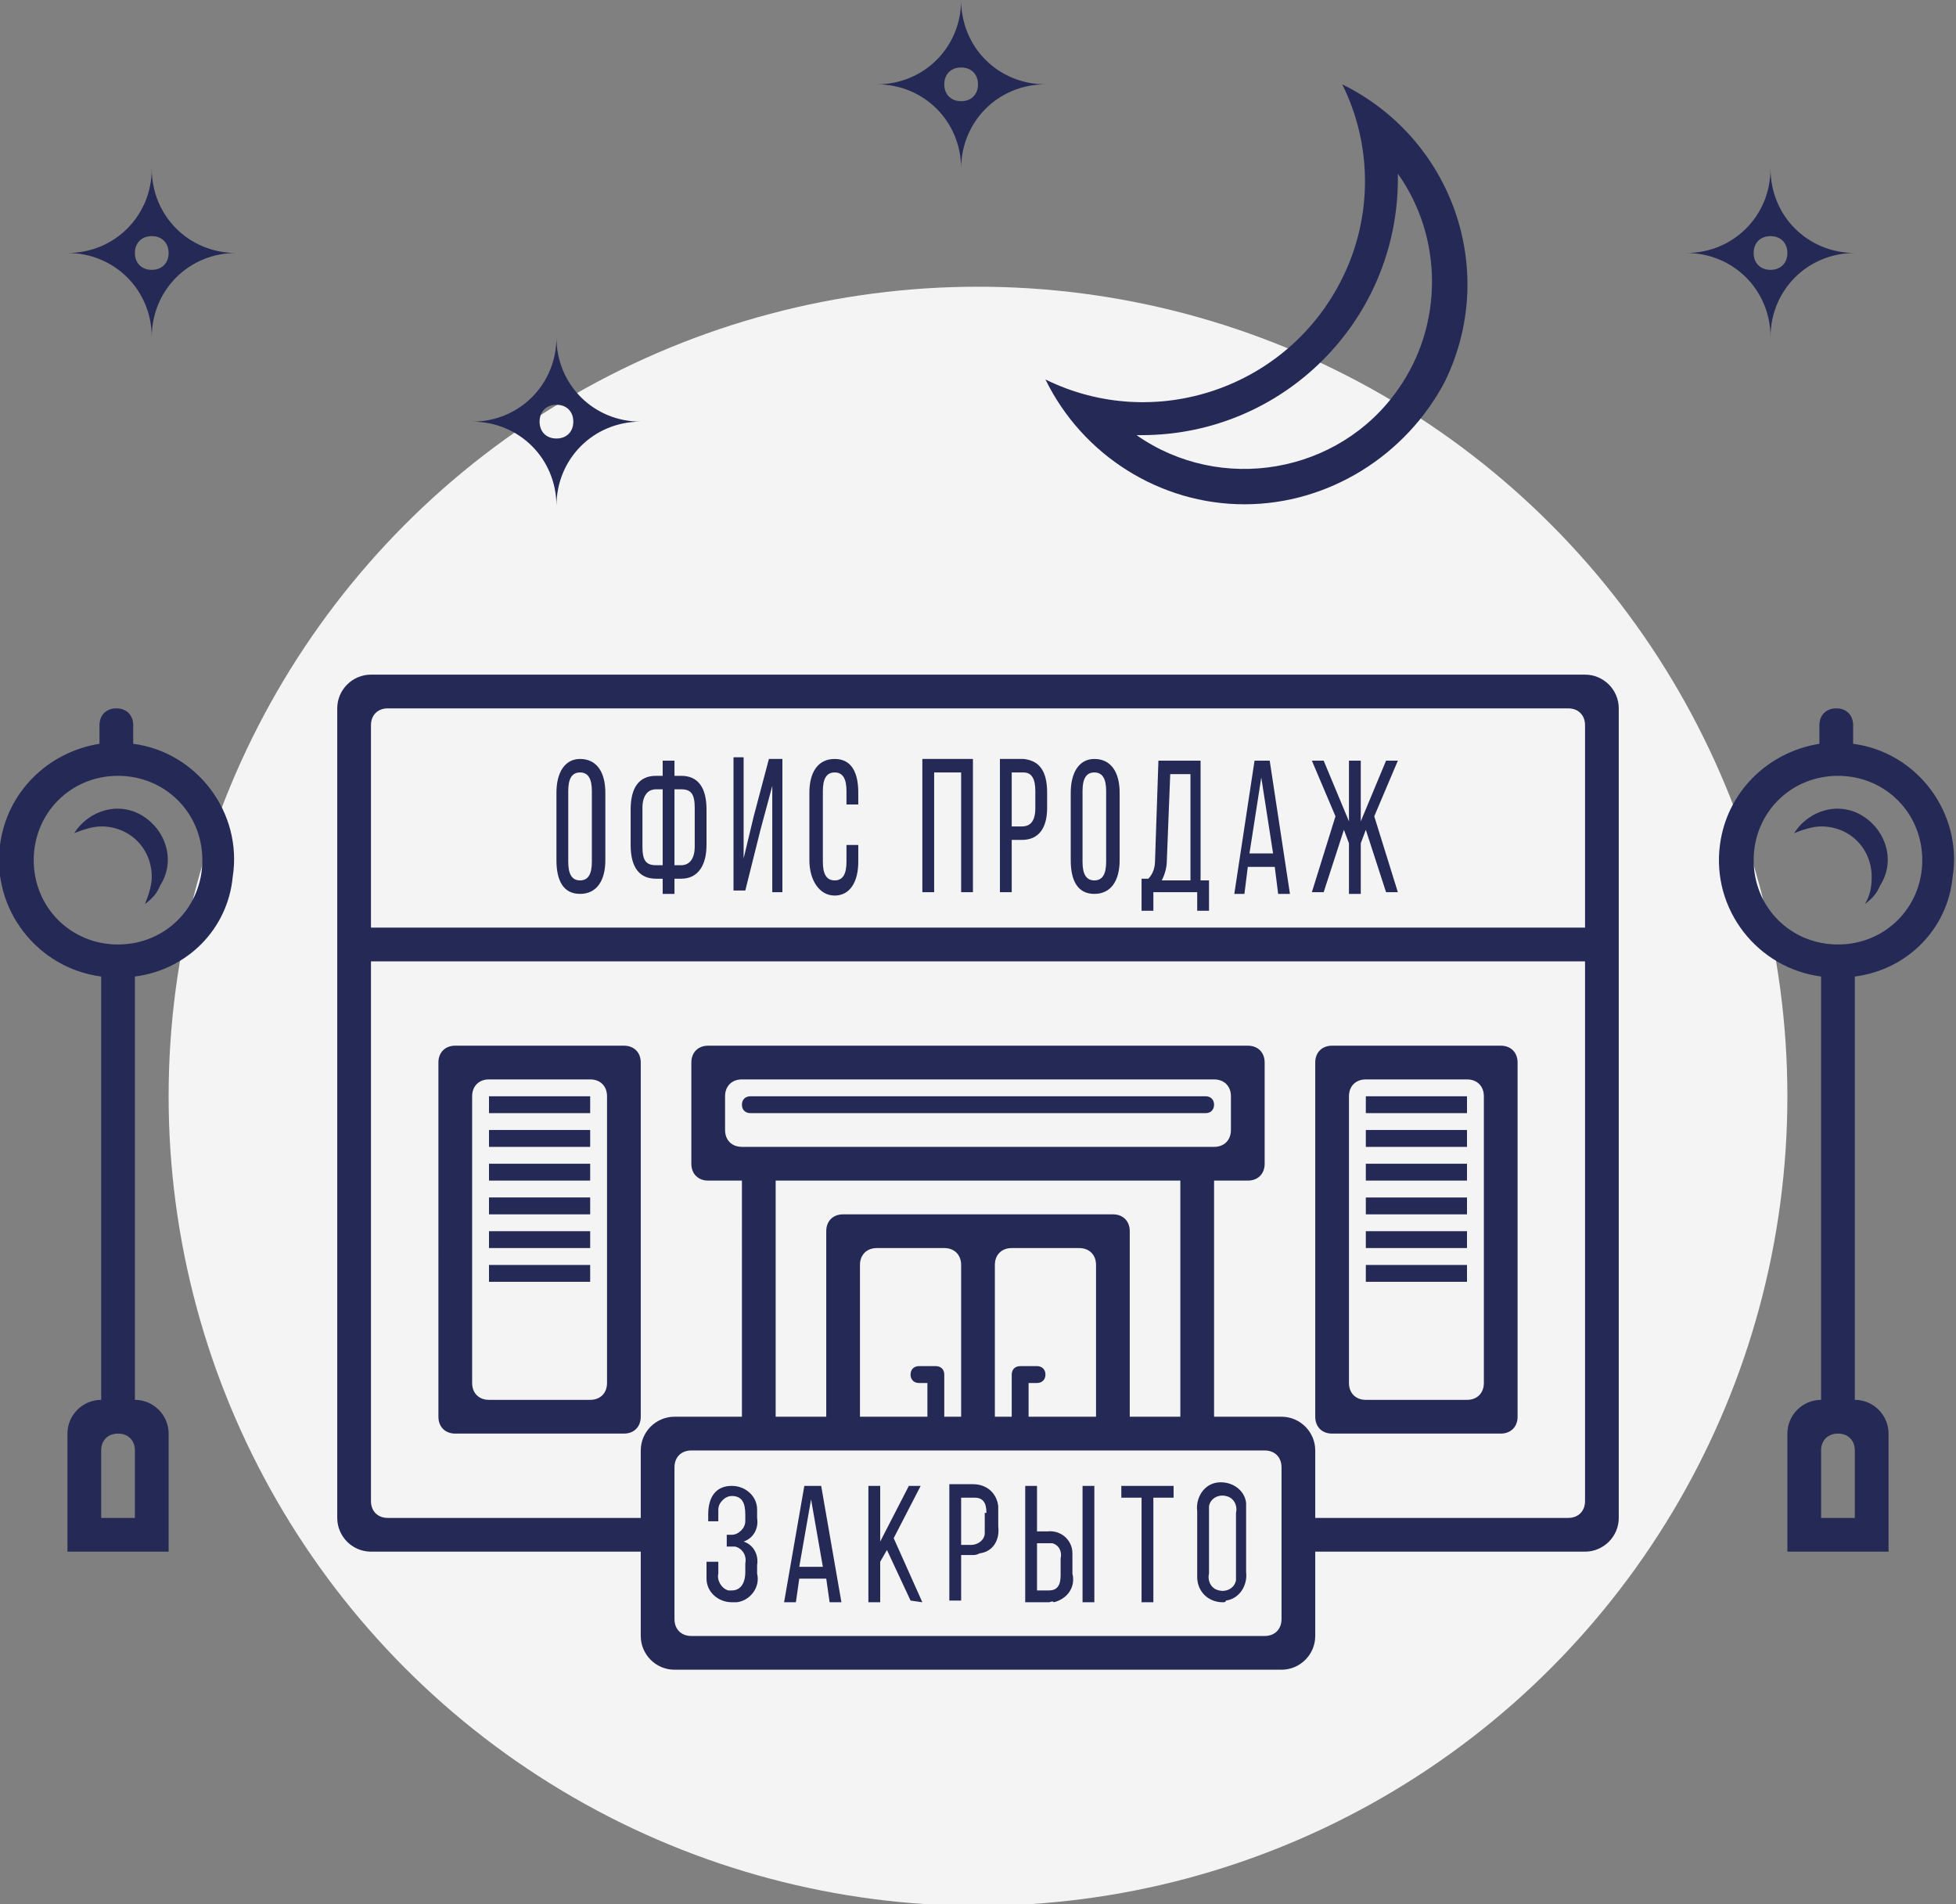 <svg xmlns="http://www.w3.org/2000/svg" viewBox="0 0 116 112.9"><rect x="0" y="0" width="116" height="112.9" fill="#808080" stroke="none"/><circle cx="58" cy="65" r="48" fill="#f4f4f4"/><path d="M110 57.9s0 .1 0 0V83c1.1 0 2 .9 2 2v7h-6v-7c0-1.1.9-2 2-2V57.9c-3.8-.5-6.5-4-6-7.8.4-3.1 2.8-5.5 5.9-6V43c0-.6.4-1 1-1s1 .4 1 1v1.1c3.8.5 6.5 4.1 5.9 7.9-.3 3.1-2.7 5.5-5.8 5.9zM108 86v4h2v-4c0-.6-.4-1-1-1s-1 .4-1 1zm1-40c-2.8 0-5 2.2-5 5s2.2 5 5 5 5-2.2 5-5-2.2-5-5-5zm1.6 7.6c.3-.5.4-1 .4-1.6 0-1.7-1.3-3-3-3-.5 0-1.1.2-1.6.4.9-1.4 2.7-1.9 4.1-1s1.9 2.7 1 4.1c-.2.5-.5.8-.9 1.1zM105 20c0-2.8-2.2-5-5-5 2.8 0 5-2.2 5-5 0 2.8 2.2 5 5 5-2.8 0-5 2.2-5 5zm0-6c-.6 0-1 .4-1 1s.4 1 1 1 1-.4 1-1-.4-1-1-1zM89 62c.6 0 1 .4 1 1v21c0 .6-.4 1-1 1H79c-.6 0-1-.4-1-1V63c0-.6.4-1 1-1h10zm-9 20c0 .6.4 1 1 1h6c.6 0 1-.4 1-1V65c0-.6-.4-1-1-1h-6c-.6 0-1 .4-1 1v17zm7-16h-6v-1h6v1zm0 2h-6v-1h6v1zm0 2h-6v-1h6v1zm0 2h-6v-1h6v1zm0 2h-6v-1h6v1zm0 2h-6v-1h6v1zm-50 9H27c-.6 0-1-.4-1-1V63c0-.6.4-1 1-1h10c.6 0 1 .4 1 1v21c0 .6-.4 1-1 1zm-1-20c0-.6-.4-1-1-1h-6c-.6 0-1 .4-1 1v17c0 .6.4 1 1 1h6c.6 0 1-.4 1-1V65zm-7 10h6v1h-6v-1zm0-2h6v1h-6v-1zm0-2h6v1h-6v-1zm0-2h6v1h-6v-1zm0-2h6v1h-6v-1zm0-2h6v1h-6v-1zm65 27H78v5c0 1.1-.9 2-2 2H40c-1.1 0-2-.9-2-2V86c0-1.1.9-2 2-2h4V70h-2c-.6 0-1-.4-1-1v-6c0-.6.4-1 1-1h32c.6 0 1 .4 1 1v6c0 .6-.4 1-1 1h-2v14h4c1.1 0 2 .9 2 2v4h15c.6 0 1-.4 1-1V57H22v32c0 .6.4 1 1 1h15v2H22c-1.1 0-2-.9-2-2V42c0-1.1.9-2 2-2h72c1.1 0 2 .9 2 2v48c0 1.1-.9 2-2 2zM72 68c.6 0 1-.4 1-1v-2c0-.6-.4-1-1-1H44c-.6 0-1 .4-1 1v2c0 .6.4 1 1 1h28zm-22 4h16c.6 0 1 .4 1 1v11h3V70H46v14h3V73c0-.6.4-1 1-1zm4.5 9h1c.3 0 .5.2.5.5V84h1v-9c0-.6-.4-1-1-1h-4c-.6 0-1 .4-1 1v9h4v-2h-.5c-.3 0-.5-.2-.5-.5s.2-.5.5-.5zm6 0h1c.3 0 .5.2.5.5s-.2.5-.5.5H61v2h4v-9c0-.6-.4-1-1-1h-4c-.6 0-1 .4-1 1v9h1v-2.5c0-.3.2-.5.5-.5zM76 87c0-.6-.4-1-1-1H41c-.6 0-1 .4-1 1v9c0 .6.4 1 1 1h34c.6 0 1-.4 1-1v-9zm18-44c0-.6-.4-1-1-1H23c-.6 0-1 .4-1 1v12h72V43zm-59.6 2c1 0 1.5.8 1.5 2v4c0 1.2-.5 2-1.5 2s-1.4-.8-1.4-2v-4c0-1.2.5-2 1.4-2zm-.7 6.1c0 .7.2 1.1.7 1.1s.7-.4.7-1.1v-4.2c0-.7-.2-1.1-.7-1.1s-.7.4-.7 1.1v4.2zm5.2-5.1h.4v-.9h.7v.9h.4c1 0 1.5.7 1.5 2v2.1c0 1.2-.5 2-1.5 2H40v.9h-.7v-.9h-.4c-1 0-1.5-.7-1.5-2V48c0-1.3.5-2 1.5-2zm1.1 5.3h.4c.5 0 .8-.4.8-1.1v-2.3c0-.8-.2-1.1-.8-1.1H40v4.5zm-1.9-1.1c0 .8.2 1.1.8 1.1h.4v-4.5h-.4c-.5 0-.8.4-.8 1.1v2.3zm6 .7l.6-2.5.9-3.4h.8v7.9h-.6v-6.3l-.7 2.6-.9 3.6h-.7v-7.9h.6v6zm5.4-5.9c1 0 1.4.8 1.4 2v.7h-.7v-.8c0-.7-.2-1.1-.7-1.1s-.7.4-.7 1.1v4.2c0 .7.2 1.1.7 1.1s.7-.4.7-1.1v-1h.7v1c0 1.2-.5 2-1.4 2S48 52.2 48 51v-4c0-1.2.5-2 1.5-2zm8.2 7.9H57v-7.1h-1.6v7.1h-.7V45h3v7.9zm4.4-5.9v.9c0 1.2-.5 1.9-1.5 1.9H60v3.1h-.7V45h1.4c1 .1 1.4.8 1.4 2zM60 49h.6c.5 0 .8-.3.8-1.1v-1c0-.7-.2-1.1-.7-1.1H60V49zm4.9-4c1 0 1.5.8 1.5 2v4c0 1.2-.5 2-1.5 2s-1.4-.8-1.4-2v-4c0-1.2.5-2 1.4-2zm-.7 6.1c0 .7.2 1.1.7 1.1s.7-.4.7-1.1v-4.2c0-.7-.2-1.1-.7-1.1s-.7.4-.7 1.1v4.2zm4.3-.1l.2-5.9h2.5v7.1h.5V54H71v-1.1h-2.6V54h-.7v-1.9h.4c.3-.3.4-.7.4-1.1zm2.1 1.2v-6.3h-1.2l-.2 5.1c0 .4-.1.8-.3 1.2h1.7zm4.7-7.1l1.2 7.9h-.7l-.2-1.6H74l-.2 1.6h-.6l1.2-7.9h.9zm.2 5.5l-.7-4.5-.7 4.5h1.4zm2.3-5.5h.7l1.5 3.6v-3.6h.7v3.6l1.5-3.6h.7l-1.4 3.3 1.4 4.5h-.7L81 49.2l-.3.8v3H80v-3l-.3-.8-1.2 3.7h-.7l1.4-4.5-1.4-3.3zM72.5 95c-.8 0-1.5-.6-1.5-1.5v-3.9c-.1-.8.4-1.6 1.2-1.7s1.6.4 1.7 1.2v4.1c.1.8-.4 1.6-1.2 1.7 0 .1-.1.1-.2.1zm.8-5.3c.1-.4-.1-.9-.6-1-.4-.1-.9.1-1 .6v4c-.1.4.1.9.6 1 .4.1.9-.1 1-.6v-4zM68.4 95h-.7v-6.2h-1.2v-.7h3.1v.7h-1.2V95zm-4.2-6.9h.7V95h-.7v-6.9zm-2 6.9h-1.4v-6.9h.7v2.7h.6c.8-.1 1.5.5 1.5 1.3v1.2c.2.8-.3 1.5-1.1 1.7-.1-.1-.2 0-.3 0zm.7-2.6c.1-.4-.1-.8-.5-.9h-.9v2.8h.7c.5 0 .7-.3.7-.9v-1zm-5.2-.2H57v2.7h-.7V88h1.4c.8 0 1.4.5 1.5 1.3v1.2c.1.8-.3 1.5-1.1 1.6-.2.1-.3.1-.4.1zm.8-2.5c0-.6-.2-.9-.7-.9H57v2.8h.6c.4 0 .8-.3.8-.7v-1.2zM54 94.9l-1.4-3-.4.7V95h-.7v-6.9h.7v3.3l1.7-3.3h.7L53 91.2l1.7 3.8-.7-.1zm-5-1.3h-1.6l-.2 1.4h-.7l1.2-6.9h1l1.2 6.9h-.7l-.2-1.4zm-.9-4.7l-.7 4h1.4l-.7-4zM43.4 95c-.8 0-1.5-.6-1.5-1.4v-1h.7v.7c-.1.4.2.9.6 1h.2c.5 0 .8-.4.8-1.1v-.5c.1-.5-.2-.9-.6-1h-.5V91h.3c.4 0 .8-.4.8-.8v-.4c0-.7-.2-1.1-.8-1.1-.4 0-.8.4-.8.8v.7H42v-.4c0-1.1.5-1.7 1.4-1.7.8 0 1.5.6 1.5 1.4v.5c.1.6-.2 1.2-.8 1.4.6.2.9.8.8 1.4v.5c.2.8-.4 1.6-1.2 1.7h-.3zm1.1-30h27c.3 0 .5.2.5.5s-.2.5-.5.5h-27c-.3 0-.5-.2-.5-.5s.2-.5.5-.5zm29.3-35.1c-5 0-9.6-2.9-11.8-7.4 6.5 3.2 14.4.5 17.6-6 1.8-3.6 1.8-7.9 0-11.5 6.5 3.2 9.3 11 6.1 17.6-2.3 4.4-6.9 7.3-11.9 7.3zm9.1-19.6v.3c0 8.4-6.8 15.2-15.2 15.2h-.3c5 3.5 12 2.3 15.5-2.7 2.7-3.8 2.7-9 0-12.8zM57 10c0-2.8-2.2-5-5-5 2.8 0 5-2.2 5-5 0 2.8 2.2 5 5 5-2.8 0-5 2.2-5 5zm0-6c-.6 0-1 .4-1 1s.4 1 1 1 1-.4 1-1-.4-1-1-1zM33 30c0-2.8-2.2-5-5-5 2.8 0 5-2.2 5-5 0 2.8 2.2 5 5 5-2.8 0-5 2.2-5 5zm0-6c-.6 0-1 .4-1 1s.4 1 1 1 1-.4 1-1-.4-1-1-1zM8 57.9s0 .1 0 0V83c1.1 0 2 .9 2 2v7H4v-7c0-1.1.9-2 2-2V57.9c-3.8-.5-6.5-4-6-7.8.4-3.1 2.8-5.5 5.9-6V43c0-.6.4-1 1-1s1 .4 1 1v1.1c3.8.5 6.5 4.1 5.9 7.9-.3 3.1-2.7 5.5-5.8 5.9zM6 86v4h2v-4c0-.6-.4-1-1-1s-1 .4-1 1zm1-40c-2.8 0-5 2.2-5 5s2.2 5 5 5 5-2.2 5-5-2.2-5-5-5zm1.6 7.6c.2-.5.4-1.1.4-1.6 0-1.7-1.3-3-3-3-.5 0-1.1.2-1.6.4.9-1.4 2.7-1.9 4.1-1s1.9 2.7 1 4.1c-.2.5-.5.8-.9 1.1zM9 20c0-2.8-2.2-5-5-5 2.8 0 5-2.2 5-5 0 2.8 2.2 5 5 5-2.8 0-5 2.2-5 5zm0-6c-.6 0-1 .4-1 1s.4 1 1 1 1-.4 1-1-.4-1-1-1z" fill="#252955"/></svg>